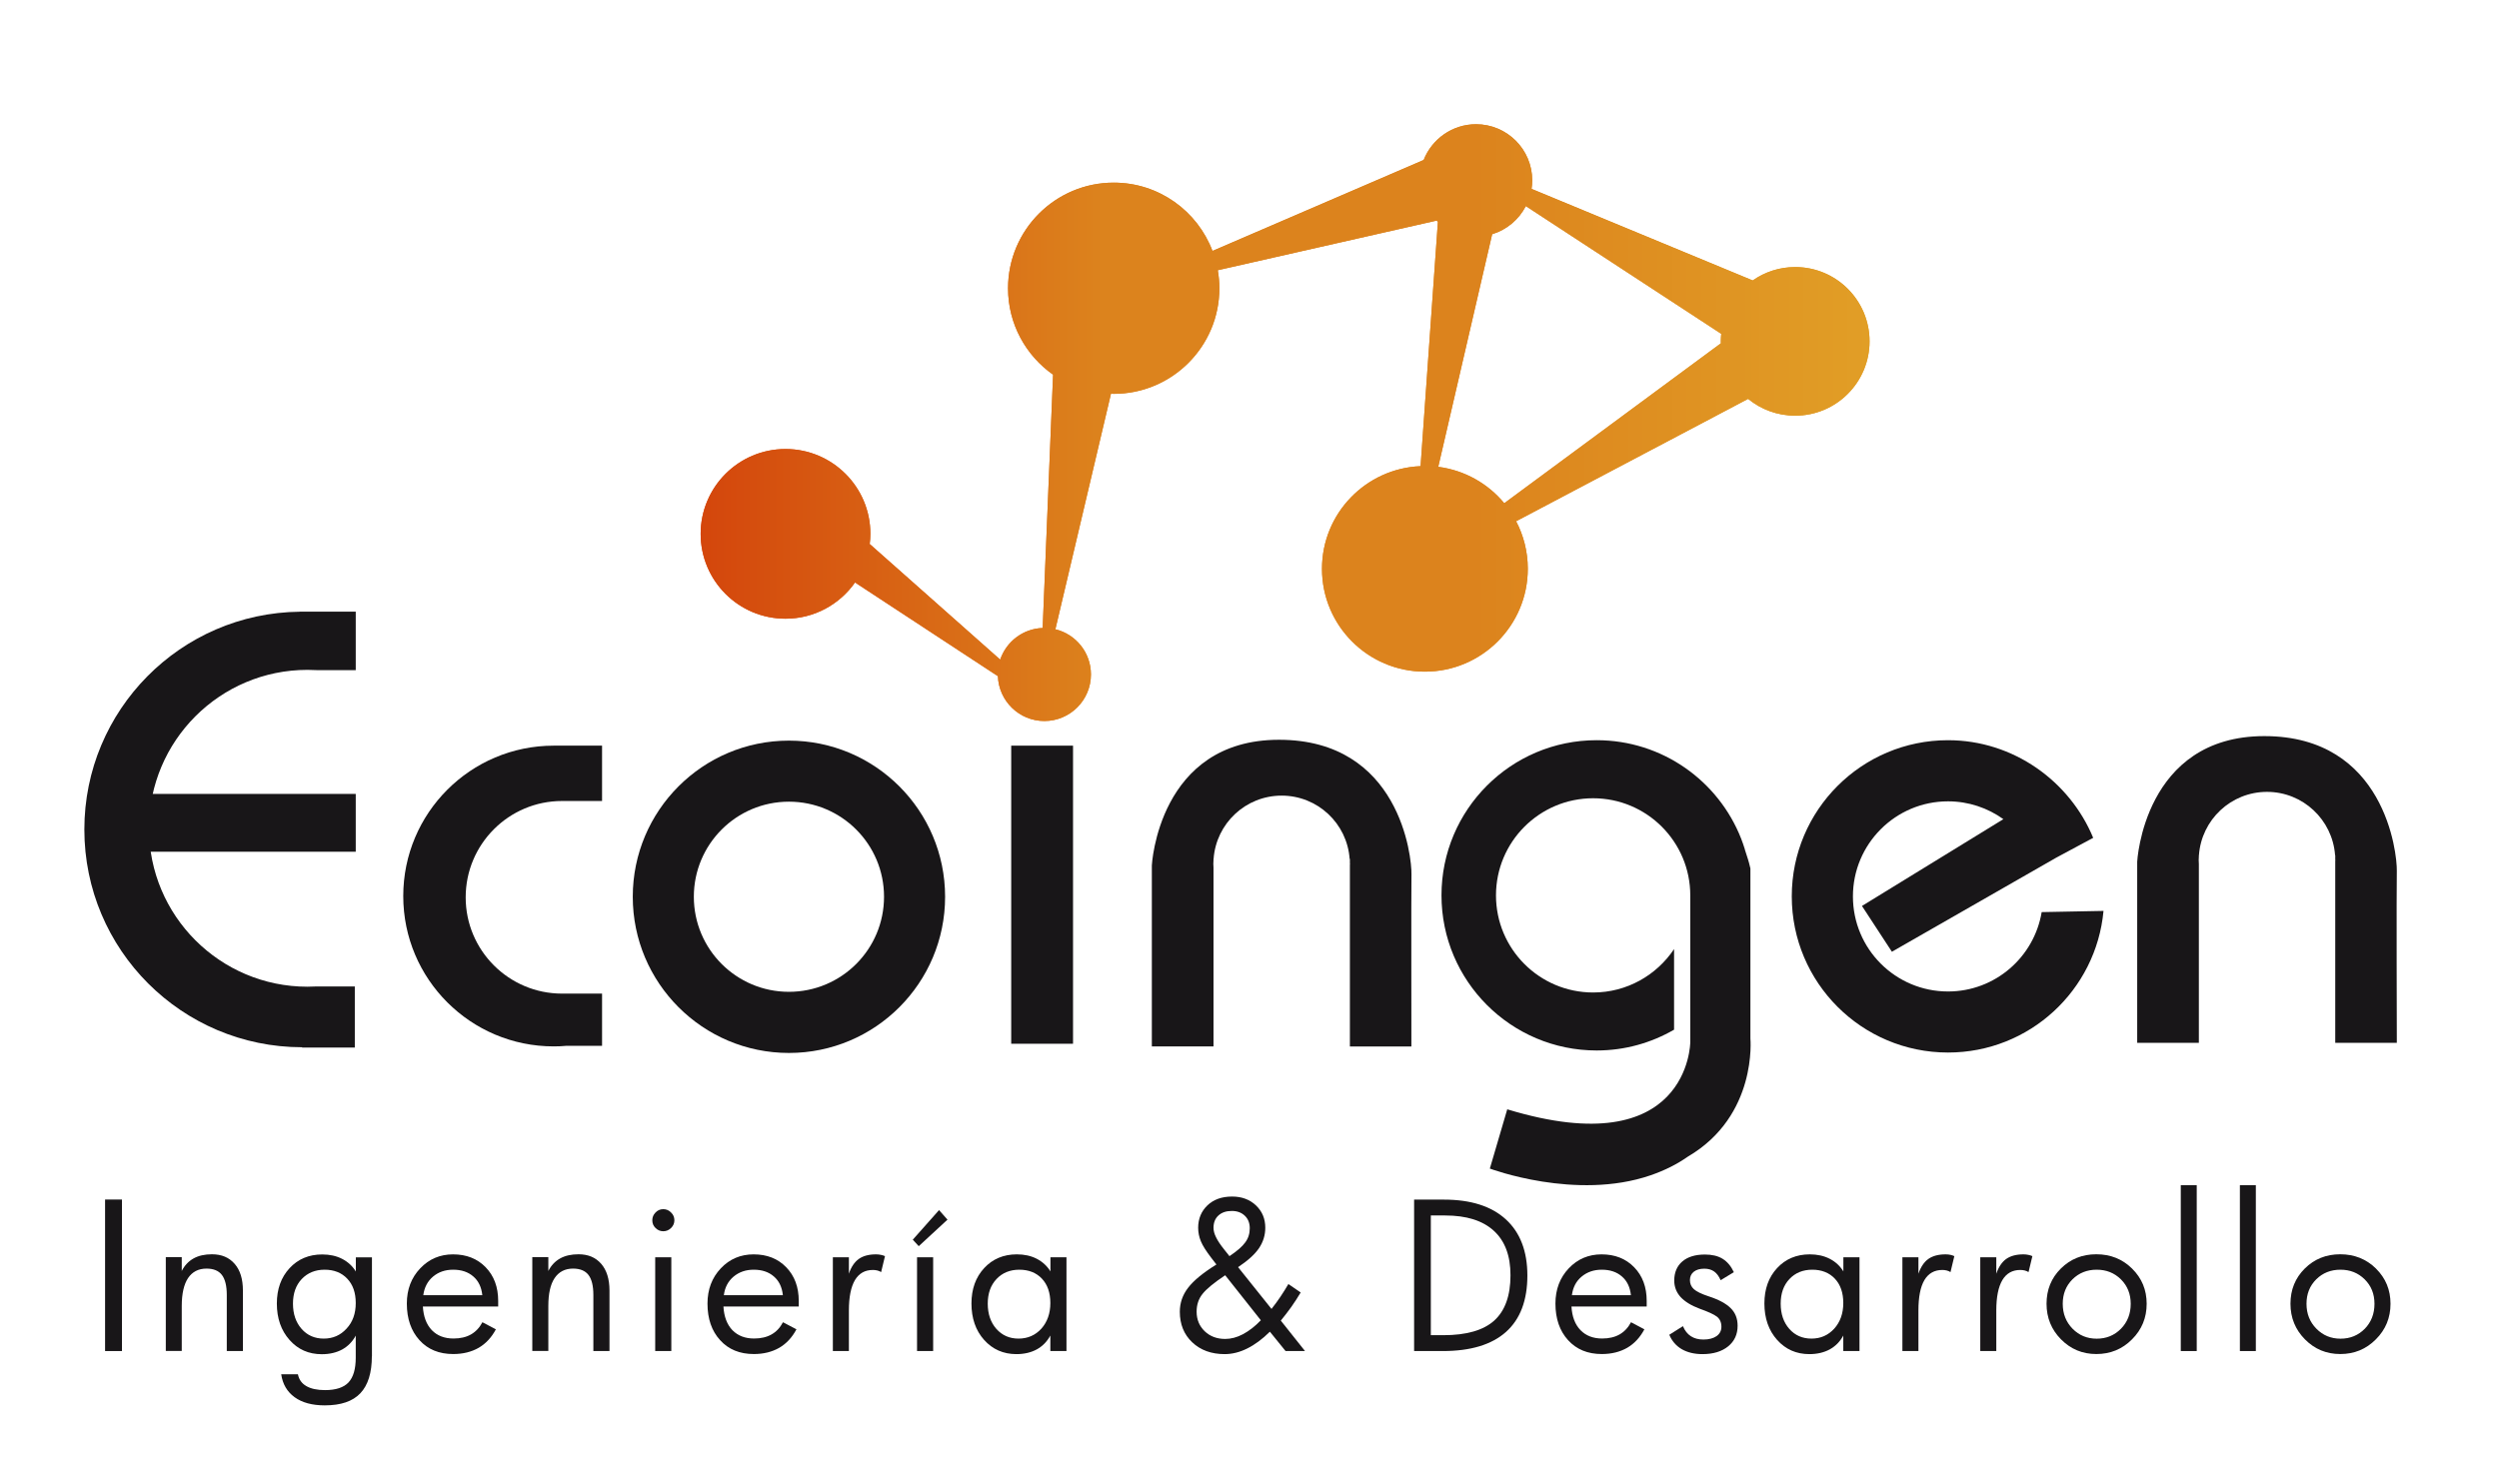 <?xml version="1.0" encoding="utf-8"?>
<!-- Generator: Adobe Illustrator 24.1.0, SVG Export Plug-In . SVG Version: 6.00 Build 0)  -->
<svg version="1.1" id="Capa_1" xmlns="http://www.w3.org/2000/svg" xmlns:xlink="http://www.w3.org/1999/xlink" x="0px" y="0px"
	 viewBox="0 0 293 174" style="enable-background:new 0 0 293 174;" xml:space="preserve">
<style type="text/css">
	.st0{fill:#181618;}
	.st1{clip-path:url(#SVGID_2_);fill:#181618;}
	.st2{clip-path:url(#SVGID_5_);}
</style>
<g>
	<path class="st0" d="M41.6,122.86v-7.17h-4.48c-0.36,0.02-0.71,0.03-1.07,0.03c-10.26,0-18.58-8.32-18.58-18.58
		c0-10.26,8.32-18.58,18.58-18.58c0.36,0,0.72,0.01,1.07,0.03h4.59v-4.31v-1.77v-0.78h-6.55v0.01C21.18,71.89,9.89,83.27,9.89,97.28
		c0,14.1,11.43,25.53,25.53,25.54v0.04H41.6L41.6,122.86z"/>
	<polygon class="st0" points="41.71,99.89 16.38,99.89 16.38,93.11 41.71,93.11 41.71,99.89 	"/>
	<path class="st0" d="M64.91,87.45L64.91,87.45c-9.74,0.01-17.63,7.9-17.63,17.64c0,9.74,7.9,17.63,17.64,17.63
		c0.51,0,1.02-0.02,1.52-0.07h4.15v-0.86v-2.47v-2.79H65.9c-6.24,0-11.3-5.06-11.3-11.29c0-6.24,5.06-11.3,11.3-11.3
		c0.02,0,0.04,0,0.06,0v0h4.63v-3.97v-1.58v-0.94H64.91L64.91,87.45z"/>
	<path class="st0" d="M92.5,116.32c-6.16,0-11.15-4.99-11.15-11.15c0-6.16,4.99-11.15,11.15-11.15c6.16,0,11.15,4.99,11.15,11.15
		C103.65,111.33,98.66,116.32,92.5,116.32L92.5,116.32z M92.5,86.86c-10.11,0-18.31,8.2-18.31,18.31c0,10.11,8.2,18.32,18.31,18.32
		c10.11,0,18.31-8.2,18.31-18.32C110.81,95.06,102.61,86.86,92.5,86.86L92.5,86.86z"/>
	<polygon class="st0" points="125.81,122.41 118.56,122.41 118.56,87.45 125.81,87.45 125.81,122.41 	"/>
	<path class="st0" d="M165.49,102.55c0.05-2.04-1.37-15.79-15.53-15.79c-14.16,0-14.91,14.73-14.91,14.73v21.23h7.23v-20.97
		c-0.01-0.15-0.02-0.29-0.02-0.44c0-0.15,0.01-0.29,0.02-0.44v-0.14h0.01c0.3-4.15,3.75-7.42,7.98-7.42c4.22,0,7.68,3.27,7.97,7.42
		h0.03v0.48c0,0.04,0.01,0.07,0.01,0.11c0,0.04-0.01,0.07-0.01,0.11v21.3h7.21C165.49,122.72,165.45,104.58,165.49,102.55
		L165.49,102.55z"/>
	<path class="st0" d="M205.23,121.79v-19.94c0,0,0,0-0.09-0.36c-0.06-0.31-0.32-1.13-0.56-1.85v-0.03
		c-0.13-0.42-0.27-0.83-0.43-1.24c-2.65-6.77-9.24-11.56-16.95-11.56c-10.05,0-18.19,8.15-18.19,18.19c0,10.05,8.15,18.2,18.19,18.2
		c3.31,0,6.4-0.89,9.08-2.44v-9.45c-2.05,3.06-5.53,5.09-9.49,5.09c-6.29,0-11.39-5.1-11.39-11.39c0-6.29,5.1-11.39,11.39-11.39
		c6.29,0,11.39,5.1,11.39,11.39v7.59v6.92v2.72c0,0-0.09,14.36-21.46,7.86l-2.04,6.95c0,0,10.09,3.8,18.84,0.79
		c1.69-0.58,3.14-1.32,4.39-2.2v0C206.08,130.85,205.23,121.79,205.23,121.79L205.23,121.79z"/>
	<g>
		<defs>
			<rect id="SVGID_1_" x="9.89" y="14.57" width="271.13" height="150.24"/>
		</defs>
		<clipPath id="SVGID_2_">
			<use xlink:href="#SVGID_1_"  style="overflow:visible;"/>
		</clipPath>
		<path class="st1" d="M239.38,106.97c-0.88,5.28-5.46,9.31-10.98,9.31c-6.16,0-11.15-4.99-11.15-11.15
			c0-6.15,4.99-11.15,11.15-11.15c2.42,0,4.66,0.78,6.49,2.09l-16.58,10.18l3.51,5.37l19.26-11.03l4.34-2.33
			c-2.75-6.65-9.37-11.45-17.02-11.45c-10.12,0-18.32,8.2-18.32,18.31c0,10.12,8.2,18.32,18.32,18.32c9.54,0,17.37-7.29,18.23-16.61
			L239.38,106.97L239.38,106.97z"/>
		<path class="st1" d="M281.02,102.12c0.04-2.03-1.37-15.79-15.53-15.79c-14.15,0-14.91,14.73-14.91,14.73v21.24h7.23v-20.98
			c-0.01-0.15-0.02-0.29-0.02-0.44c0-0.15,0.01-0.29,0.02-0.44v-0.15h0.01c0.3-4.14,3.75-7.42,7.98-7.42c4.22,0,7.68,3.28,7.98,7.42
			h0.02v0.48c0,0.04,0.01,0.07,0.01,0.11c0,0.03-0.01,0.07-0.01,0.11v21.31h7.22C281.02,122.3,280.97,104.16,281.02,102.12
			L281.02,102.12z"/>
	</g>
	<g>
		<defs>
			<path id="SVGID_3_" d="M201.81,39.15c-0.03,0.29-0.05,0.59-0.05,0.88c0,0.08,0.01,0.15,0.01,0.23l-25.4,18.76
				c-1.9-2.3-4.64-3.87-7.74-4.27l6.32-27.28c1.72-0.52,3.14-1.73,3.95-3.3L201.81,39.15L201.81,39.15z M179.13,66.7
				c0-2.01-0.5-3.91-1.37-5.57l27.2-14.35c1.5,1.23,3.42,1.97,5.52,1.97c4.81,0,8.72-3.9,8.72-8.72c0-4.81-3.9-8.71-8.72-8.71
				c-1.85,0-3.57,0.58-4.98,1.57l-25.93-10.74c0.05-0.32,0.08-0.65,0.08-0.99c0-3.64-2.95-6.59-6.59-6.59
				c-2.79,0-5.17,1.74-6.14,4.19l-24.76,10.67c-1.77-4.68-6.28-8.01-11.58-8.01c-6.84,0-12.39,5.55-12.39,12.39
				c0,4.19,2.09,7.89,5.28,10.13l-1.22,29.71c-2.32,0.08-4.27,1.61-4.98,3.71l-15.3-13.56c0.05-0.39,0.08-0.78,0.08-1.19
				c0-5.5-4.46-9.95-9.95-9.95c-5.5,0-9.95,4.46-9.95,9.95c0,5.5,4.45,9.95,9.95,9.95c3.37,0,6.35-1.68,8.15-4.25L117,79.3
				c0.11,2.92,2.5,5.26,5.45,5.26c3.02,0,5.46-2.45,5.46-5.46c0-2.57-1.77-4.72-4.17-5.3l6.52-27.63c0.11,0,0.21,0.02,0.32,0.02
				c6.84,0,12.39-5.55,12.39-12.39c0-0.72-0.07-1.43-0.19-2.11l25.66-5.82c0.05,0.05,0.1,0.1,0.15,0.14l-2.03,28.66
				c-6.43,0.27-11.56,5.55-11.56,12.04c0,6.66,5.4,12.06,12.06,12.06C173.73,78.77,179.13,73.36,179.13,66.7L179.13,66.7z"/>
		</defs>
		<linearGradient id="SVGID_4_" gradientUnits="userSpaceOnUse" x1="82.148" y1="49.567" x2="219.196" y2="49.567">
			<stop  offset="0" style="stop-color:#D4460C"/>
			<stop  offset="0.344" style="stop-color:#DC831D"/>
			<stop  offset="0.662" style="stop-color:#DC831D"/>
			<stop  offset="1" style="stop-color:#E19E26"/>
		</linearGradient>
		<use xlink:href="#SVGID_3_"  style="overflow:visible;fill:url(#SVGID_4_);"/>
		<clipPath id="SVGID_5_">
			<use xlink:href="#SVGID_3_"  style="overflow:visible;"/>
		</clipPath>
		<g class="st2">
			<defs>
				<rect id="SVGID_6_" x="82.15" y="14.57" width="137.05" height="69.99"/>
			</defs>
			<linearGradient id="SVGID_7_" gradientUnits="userSpaceOnUse" x1="82.148" y1="49.567" x2="219.196" y2="49.567">
				<stop  offset="0" style="stop-color:#D4460C"/>
				<stop  offset="0.344" style="stop-color:#DC831D"/>
				<stop  offset="0.662" style="stop-color:#DC831D"/>
				<stop  offset="1" style="stop-color:#E19E26"/>
			</linearGradient>
			<use xlink:href="#SVGID_6_"  style="overflow:visible;fill:url(#SVGID_7_);"/>
			<clipPath id="SVGID_8_">
				<use xlink:href="#SVGID_6_"  style="overflow:visible;"/>
			</clipPath>
		</g>
	</g>
	<polygon class="st0" points="14.3,158.45 12.32,158.45 12.32,140.68 14.3,140.68 14.3,158.45 	"/>
	<path class="st0" d="M28.48,158.45h-1.89v-6.57c0-1.07-0.19-1.85-0.57-2.35c-0.38-0.5-0.98-0.75-1.81-0.75
		c-0.94,0-1.66,0.37-2.16,1.11c-0.49,0.74-0.74,1.83-0.74,3.27v5.28h-1.87v-11h1.87v1.62c0.33-0.65,0.79-1.14,1.38-1.47
		c0.59-0.33,1.31-0.49,2.16-0.49c1.13,0,2.01,0.37,2.66,1.12c0.65,0.74,0.97,1.79,0.97,3.13V158.45L28.48,158.45z"/>
	<path class="st0" d="M41.71,152.82c0-1.21-0.33-2.16-1-2.86c-0.66-0.7-1.55-1.05-2.65-1.05c-1.1,0-1.99,0.37-2.68,1.09
		c-0.69,0.73-1.03,1.69-1.03,2.89c0,1.21,0.34,2.2,1.01,2.96c0.67,0.76,1.54,1.14,2.6,1.14c1.07,0,1.96-0.39,2.67-1.17
		C41.36,155.04,41.71,154.04,41.71,152.82L41.71,152.82z M43.6,159.04c0,1.96-0.45,3.41-1.35,4.36c-0.9,0.95-2.28,1.42-4.17,1.42
		c-1.48,0-2.66-0.32-3.54-0.96c-0.88-0.64-1.4-1.53-1.57-2.69h1.96c0.12,0.62,0.45,1.08,0.99,1.39c0.53,0.31,1.27,0.47,2.19,0.47
		c1.28,0,2.2-0.31,2.76-0.91c0.56-0.61,0.84-1.57,0.84-2.9v-2.58c-0.38,0.7-0.9,1.24-1.58,1.62c-0.68,0.37-1.48,0.56-2.4,0.56
		c-1.54,0-2.8-0.56-3.78-1.67c-0.99-1.11-1.49-2.54-1.49-4.27c0-1.7,0.5-3.08,1.49-4.15c0.99-1.07,2.27-1.61,3.83-1.61
		c0.88,0,1.66,0.17,2.34,0.52c0.67,0.35,1.21,0.84,1.6,1.48v-1.66h1.89V159.04L43.6,159.04z"/>
	<path class="st0" d="M56.55,151.9c-0.1-0.94-0.45-1.68-1.06-2.2c-0.61-0.53-1.39-0.79-2.36-0.79c-0.93,0-1.72,0.27-2.36,0.81
		c-0.64,0.54-1.02,1.27-1.14,2.18H56.55L56.55,151.9z M58.42,153.23h-8.84c0.07,1.19,0.42,2.11,1.05,2.77
		c0.63,0.65,1.48,0.98,2.54,0.98c0.81,0,1.49-0.16,2.05-0.48c0.56-0.32,1.01-0.8,1.34-1.43l1.58,0.83
		c-0.51,0.96-1.18,1.68-2.02,2.17c-0.84,0.48-1.83,0.73-2.98,0.73c-1.66,0-2.98-0.54-3.96-1.63c-0.98-1.08-1.48-2.51-1.48-4.29
		c0-1.65,0.52-3.03,1.57-4.13c1.04-1.1,2.33-1.64,3.85-1.64c1.56,0,2.84,0.5,3.82,1.51c0.98,1.01,1.47,2.32,1.47,3.96V153.23
		L58.42,153.23z"/>
	<path class="st0" d="M71.46,158.45h-1.89v-6.57c0-1.07-0.19-1.85-0.57-2.35c-0.38-0.5-0.99-0.75-1.81-0.75
		c-0.94,0-1.66,0.37-2.16,1.11c-0.5,0.74-0.74,1.83-0.74,3.27v5.28h-1.88v-11h1.88v1.62c0.33-0.65,0.79-1.14,1.38-1.47
		c0.59-0.33,1.31-0.49,2.16-0.49c1.13,0,2.01,0.37,2.66,1.12c0.64,0.74,0.97,1.79,0.97,3.13V158.45L71.46,158.45z"/>
	<path class="st0" d="M78.71,158.45h-1.89v-11h1.89V158.45L78.71,158.45z M79.07,143.11c0,0.35-0.13,0.65-0.39,0.91
		c-0.26,0.25-0.56,0.38-0.91,0.38c-0.35,0-0.66-0.13-0.91-0.38c-0.26-0.25-0.38-0.55-0.38-0.91c0-0.35,0.13-0.66,0.38-0.91
		c0.25-0.26,0.55-0.39,0.91-0.39c0.35,0,0.66,0.13,0.91,0.39C78.94,142.45,79.07,142.76,79.07,143.11L79.07,143.11z"/>
	<path class="st0" d="M91.79,151.9c-0.1-0.94-0.45-1.68-1.06-2.2c-0.61-0.53-1.39-0.79-2.36-0.79c-0.93,0-1.71,0.27-2.36,0.81
		c-0.64,0.54-1.03,1.27-1.14,2.18H91.79L91.79,151.9z M93.66,153.23h-8.84c0.07,1.19,0.42,2.11,1.05,2.77
		c0.64,0.65,1.48,0.98,2.54,0.98c0.8,0,1.49-0.16,2.05-0.48c0.57-0.32,1.01-0.8,1.34-1.43l1.58,0.83c-0.51,0.96-1.18,1.68-2.02,2.17
		c-0.84,0.48-1.83,0.73-2.97,0.73c-1.66,0-2.98-0.54-3.96-1.63c-0.99-1.08-1.48-2.51-1.48-4.29c0-1.65,0.52-3.03,1.56-4.13
		c1.04-1.1,2.33-1.64,3.85-1.64c1.57,0,2.84,0.5,3.82,1.51c0.98,1.01,1.47,2.32,1.47,3.96V153.23L93.66,153.23z"/>
	<path class="st0" d="M103.76,147.32l-0.45,1.87c-0.14-0.09-0.29-0.15-0.45-0.19c-0.16-0.04-0.33-0.06-0.52-0.06
		c-0.93,0-1.63,0.4-2.1,1.19c-0.47,0.8-0.71,1.98-0.71,3.56v4.76h-1.88v-11h1.88v1.93c0.26-0.79,0.66-1.37,1.16-1.73
		c0.5-0.36,1.18-0.54,2.02-0.54c0.2,0,0.39,0.02,0.58,0.06C103.49,147.21,103.64,147.26,103.76,147.32L103.76,147.32z"/>
	<path class="st0" d="M109.41,158.45h-1.89v-11h1.89V158.45L109.41,158.45z M111.09,143.04l-3.37,3.11l-0.7-0.76l3.08-3.47
		L111.09,143.04L111.09,143.04z"/>
	<path class="st0" d="M123.15,152.82c0-1.21-0.33-2.16-0.99-2.86c-0.66-0.7-1.55-1.05-2.65-1.05c-1.1,0-1.99,0.37-2.67,1.09
		c-0.69,0.73-1.03,1.69-1.03,2.89c0,1.21,0.34,2.2,1.01,2.96c0.68,0.76,1.54,1.14,2.6,1.14c1.07,0,1.97-0.39,2.68-1.17
		C122.79,155.04,123.15,154.04,123.15,152.82L123.15,152.82z M125.03,158.45h-1.88v-1.82c-0.38,0.7-0.9,1.24-1.58,1.62
		c-0.68,0.37-1.48,0.56-2.4,0.56c-1.53,0-2.8-0.56-3.79-1.67c-0.99-1.11-1.48-2.54-1.48-4.27c0-1.7,0.5-3.08,1.49-4.15
		c0.99-1.07,2.27-1.61,3.83-1.61c0.88,0,1.66,0.17,2.34,0.52c0.67,0.35,1.21,0.84,1.6,1.48v-1.66h1.88V158.45L125.03,158.45z"/>
	<path class="st0" d="M146.53,144.05c0-0.61-0.19-1.1-0.58-1.47c-0.39-0.37-0.89-0.56-1.52-0.56c-0.67,0-1.19,0.18-1.57,0.53
		c-0.39,0.35-0.58,0.84-0.58,1.45c0,0.34,0.1,0.71,0.3,1.11c0.19,0.4,0.51,0.88,0.96,1.44l0.61,0.77c0.88-0.59,1.5-1.12,1.85-1.61
		C146.36,145.23,146.53,144.67,146.53,144.05L146.53,144.05z M147.83,154.84l-4.18-5.28c-1.3,0.87-2.19,1.6-2.65,2.18
		c-0.47,0.58-0.7,1.28-0.7,2.09c0,0.93,0.32,1.69,0.95,2.3c0.63,0.6,1.43,0.9,2.4,0.9c0.68,0,1.37-0.18,2.07-0.55
		C146.42,156.11,147.13,155.57,147.83,154.84L147.83,154.84z M153.01,158.45h-2.28l-1.84-2.27c-0.89,0.88-1.77,1.53-2.66,1.97
		c-0.88,0.44-1.76,0.66-2.64,0.66c-1.57,0-2.84-0.47-3.81-1.39c-0.97-0.92-1.45-2.12-1.45-3.58c0-1.03,0.32-1.97,0.97-2.81
		c0.65-0.85,1.76-1.76,3.32-2.73l-0.63-0.82c-0.58-0.76-0.98-1.39-1.19-1.9c-0.21-0.51-0.32-1.03-0.32-1.59
		c0-1.06,0.37-1.94,1.09-2.63c0.73-0.69,1.69-1.03,2.89-1.03c1.14,0,2.07,0.35,2.8,1.04c0.73,0.7,1.09,1.56,1.09,2.62
		c0,0.88-0.25,1.67-0.74,2.4c-0.49,0.72-1.31,1.46-2.45,2.22l3.92,4.9c0.37-0.46,0.71-0.94,1.04-1.42c0.33-0.49,0.64-0.99,0.94-1.5
		l1.44,0.99c-0.33,0.56-0.69,1.11-1.08,1.67c-0.39,0.55-0.81,1.09-1.25,1.63L153.01,158.45L153.01,158.45z"/>
	<path class="st0" d="M177.1,149.56c0-2.29-0.65-4.03-1.96-5.22c-1.3-1.19-3.2-1.79-5.71-1.79h-1.67v14.04h1.46
		c2.71,0,4.7-0.57,5.97-1.71C176.46,153.73,177.1,151.96,177.1,149.56L177.1,149.56z M179.08,149.59c0,2.92-0.84,5.13-2.51,6.62
		c-1.67,1.49-4.14,2.24-7.4,2.24h-3.37v-17.76h3.49c3.16,0,5.58,0.77,7.27,2.32C178.23,144.54,179.08,146.74,179.08,149.59
		L179.08,149.59z"/>
	<path class="st0" d="M191.22,151.9c-0.1-0.94-0.45-1.68-1.06-2.2c-0.61-0.53-1.39-0.79-2.36-0.79c-0.93,0-1.71,0.27-2.36,0.81
		c-0.65,0.54-1.02,1.27-1.14,2.18H191.22L191.22,151.9z M193.09,153.23h-8.84c0.07,1.19,0.42,2.11,1.06,2.77
		c0.63,0.65,1.48,0.98,2.53,0.98c0.81,0,1.49-0.16,2.05-0.48c0.56-0.32,1.01-0.8,1.34-1.43l1.57,0.83
		c-0.51,0.96-1.18,1.68-2.02,2.17c-0.84,0.48-1.83,0.73-2.97,0.73c-1.66,0-2.97-0.54-3.96-1.63c-0.98-1.08-1.48-2.51-1.48-4.29
		c0-1.65,0.52-3.03,1.56-4.13c1.04-1.1,2.33-1.64,3.85-1.64c1.56,0,2.84,0.5,3.82,1.51c0.98,1.01,1.47,2.32,1.47,3.96V153.23
		L193.09,153.23z"/>
	<path class="st0" d="M203.73,155.48c0,1.01-0.37,1.82-1.11,2.42c-0.74,0.6-1.74,0.91-3.01,0.91c-0.96,0-1.77-0.2-2.43-0.58
		c-0.66-0.39-1.15-0.95-1.46-1.69l1.6-1.01c0.22,0.53,0.53,0.92,0.93,1.18c0.4,0.26,0.89,0.39,1.47,0.39c0.65,0,1.16-0.14,1.54-0.4
		c0.38-0.27,0.57-0.64,0.57-1.1c0-0.51-0.18-0.91-0.52-1.18c-0.35-0.27-1.03-0.58-2.04-0.94c-0.99-0.37-1.73-0.83-2.23-1.37
		c-0.49-0.55-0.74-1.19-0.74-1.93c0-0.95,0.32-1.7,0.95-2.24c0.63-0.54,1.52-0.81,2.65-0.81c0.83,0,1.52,0.16,2.07,0.5
		c0.55,0.34,0.99,0.86,1.32,1.57l-1.55,0.94c-0.2-0.46-0.45-0.8-0.76-1.02c-0.31-0.22-0.69-0.33-1.15-0.33
		c-0.53,0-0.94,0.12-1.24,0.36c-0.3,0.24-0.45,0.57-0.45,0.98c0,0.42,0.15,0.78,0.46,1.06c0.31,0.28,0.88,0.56,1.7,0.83
		c1.21,0.39,2.08,0.86,2.62,1.4C203.46,153.95,203.73,154.64,203.73,155.48L203.73,155.48z"/>
	<path class="st0" d="M216.12,152.82c0-1.21-0.33-2.16-0.99-2.86c-0.66-0.7-1.55-1.05-2.65-1.05c-1.1,0-1.99,0.37-2.67,1.09
		c-0.69,0.73-1.03,1.69-1.03,2.89c0,1.21,0.34,2.2,1.01,2.96c0.67,0.76,1.54,1.14,2.6,1.14c1.07,0,1.96-0.39,2.67-1.17
		C215.76,155.04,216.12,154.04,216.12,152.82L216.12,152.82z M218.01,158.45h-1.89v-1.82c-0.37,0.7-0.9,1.24-1.58,1.62
		c-0.68,0.37-1.48,0.56-2.4,0.56c-1.53,0-2.79-0.56-3.78-1.67c-0.99-1.11-1.49-2.54-1.49-4.27c0-1.7,0.5-3.08,1.49-4.15
		c0.99-1.07,2.27-1.61,3.83-1.61c0.88,0,1.66,0.17,2.34,0.52c0.68,0.35,1.21,0.84,1.6,1.48v-1.66h1.89V158.45L218.01,158.45z"/>
	<path class="st0" d="M229.14,147.32l-0.45,1.87c-0.14-0.09-0.29-0.15-0.45-0.19c-0.16-0.04-0.33-0.06-0.51-0.06
		c-0.93,0-1.63,0.4-2.1,1.19c-0.47,0.8-0.7,1.98-0.7,3.56v4.76h-1.88v-11h1.88v1.93c0.27-0.79,0.66-1.37,1.16-1.73
		c0.51-0.36,1.18-0.54,2.03-0.54c0.2,0,0.39,0.02,0.58,0.06C228.87,147.21,229.02,147.26,229.14,147.32L229.14,147.32z"/>
	<path class="st0" d="M238.29,147.32l-0.45,1.87c-0.14-0.09-0.29-0.15-0.45-0.19c-0.16-0.04-0.33-0.06-0.52-0.06
		c-0.93,0-1.63,0.4-2.1,1.19c-0.47,0.8-0.71,1.98-0.71,3.56v4.76h-1.88v-11h1.88v1.93c0.27-0.79,0.66-1.37,1.16-1.73
		c0.51-0.36,1.18-0.54,2.02-0.54c0.2,0,0.4,0.02,0.58,0.06C238.02,147.21,238.17,147.26,238.29,147.32L238.29,147.32z"/>
	<path class="st0" d="M249.82,152.91c0-1.16-0.39-2.11-1.15-2.87c-0.77-0.76-1.72-1.13-2.84-1.13c-1.14,0-2.08,0.38-2.84,1.13
		c-0.76,0.76-1.14,1.71-1.14,2.87c0,1.17,0.39,2.14,1.15,2.92c0.77,0.78,1.71,1.17,2.83,1.17c1.13,0,2.08-0.39,2.85-1.17
		C249.44,155.05,249.82,154.08,249.82,152.91L249.82,152.91z M251.69,152.91c0,1.63-0.57,3.03-1.72,4.17
		c-1.14,1.15-2.54,1.72-4.18,1.72c-1.63,0-3-0.57-4.14-1.72c-1.13-1.14-1.7-2.54-1.7-4.18c0-1.64,0.56-3.02,1.68-4.13
		c1.12-1.11,2.5-1.67,4.15-1.67c1.67,0,3.06,0.56,4.19,1.67C251.13,149.91,251.69,151.28,251.69,152.91L251.69,152.91z"/>
	<polygon class="st0" points="257.56,158.45 255.69,158.45 255.69,139 257.56,139 257.56,158.45 	"/>
	<polygon class="st0" points="264.49,158.45 262.62,158.45 262.62,139 264.49,139 264.49,158.45 	"/>
	<path class="st0" d="M278.4,152.91c0-1.16-0.38-2.11-1.15-2.87c-0.77-0.76-1.71-1.13-2.84-1.13c-1.14,0-2.08,0.38-2.84,1.13
		c-0.76,0.76-1.14,1.71-1.14,2.87c0,1.17,0.39,2.14,1.16,2.92c0.77,0.78,1.71,1.17,2.83,1.17c1.13,0,2.08-0.39,2.85-1.17
		C278.02,155.05,278.4,154.08,278.4,152.91L278.4,152.91z M280.28,152.91c0,1.63-0.57,3.03-1.72,4.17
		c-1.14,1.15-2.53,1.72-4.17,1.72c-1.63,0-3-0.57-4.14-1.72c-1.13-1.14-1.7-2.54-1.7-4.18c0-1.64,0.56-3.02,1.68-4.13
		c1.12-1.11,2.5-1.67,4.15-1.67c1.66,0,3.06,0.56,4.19,1.67C279.72,149.91,280.28,151.28,280.28,152.91L280.28,152.91z"/>
</g>
</svg>
